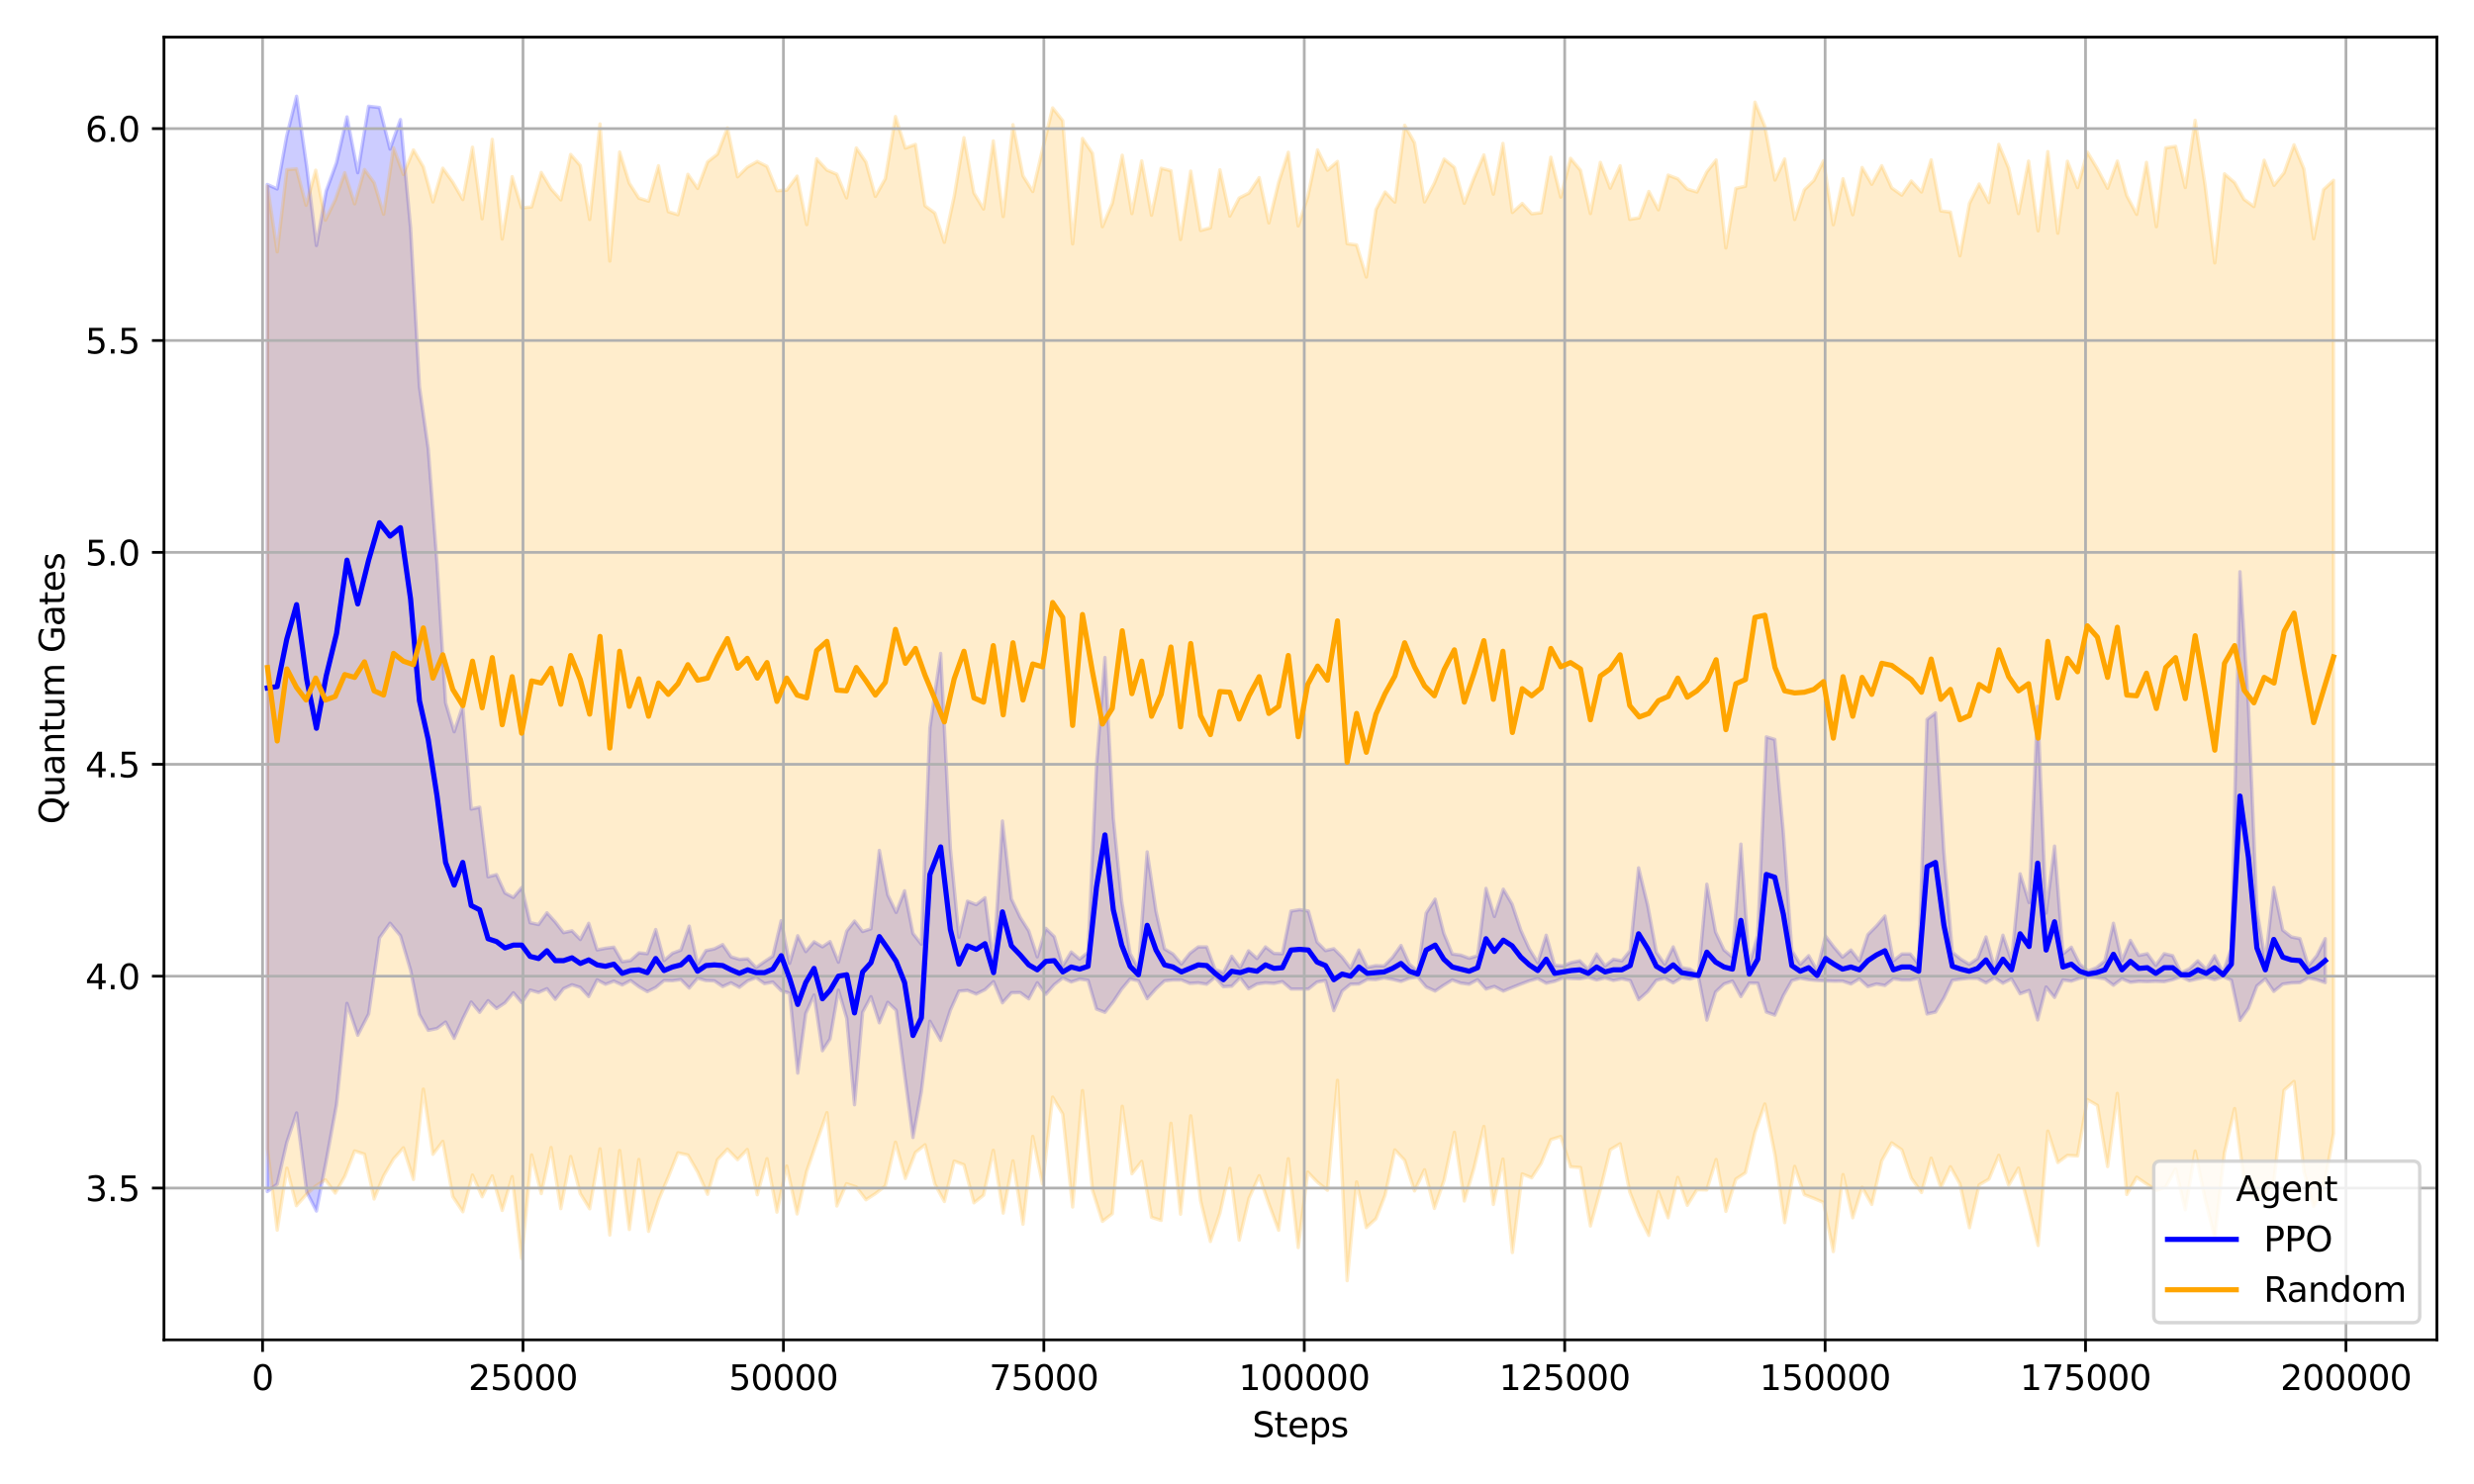 <?xml version="1.0" encoding="utf-8" standalone="no"?>
<!DOCTYPE svg PUBLIC "-//W3C//DTD SVG 1.1//EN"
  "http://www.w3.org/Graphics/SVG/1.1/DTD/svg11.dtd">
<svg xmlns:xlink="http://www.w3.org/1999/xlink" width="720pt" height="432pt" viewBox="0 0 720 432" xmlns="http://www.w3.org/2000/svg" version="1.1">
 <defs>
  <style type="text/css">*{stroke-linejoin: round; stroke-linecap: butt}</style>
 </defs>
 <g id="figure_1">
  <g id="patch_1">
   <path d="M 0 432 
L 720 432 
L 720 0 
L 0 0 
z
" style="fill: #ffffff"/>
  </g>
  <g id="axes_1">
   <g id="patch_2">
    <path d="M 47.72 390.04 
L 709.2 390.04 
L 709.2 10.8 
L 47.72 10.8 
z
" style="fill: #ffffff"/>
   </g>
   <g id="FillBetweenPolyCollection_1">
    <defs>
     <path id="m13f440c1f5" d="M 77.787 -378.302 
L 77.787 -85.14 
L 80.661 -87.265 
L 83.453 -99.403 
L 86.312 -108.004 
L 89.274 -84.986 
L 92.09 -79.466 
L 94.934 -94.056 
L 97.938 -110.461 
L 100.982 -139.912 
L 104.114 -130.644 
L 107.285 -136.811 
L 110.441 -158.975 
L 113.503 -163.247 
L 116.54 -159.609 
L 119.487 -149.596 
L 122.073 -136.659 
L 124.626 -132.069 
L 127.19 -132.605 
L 129.679 -134.47 
L 132.177 -129.724 
L 134.672 -135.381 
L 137.131 -140.311 
L 139.59 -137.307 
L 142.039 -140.701 
L 144.501 -138.424 
L 146.959 -140.063 
L 149.412 -142.999 
L 151.849 -140.116 
L 154.284 -143.78 
L 156.733 -143.085 
L 159.171 -144.184 
L 161.593 -141.092 
L 164.021 -144.213 
L 166.462 -145.326 
L 168.893 -144.554 
L 171.33 -141.905 
L 173.78 -146.76 
L 176.211 -145.476 
L 178.652 -146.384 
L 181.083 -145.268 
L 183.511 -146.569 
L 185.958 -144.739 
L 188.389 -143.335 
L 190.83 -144.539 
L 193.267 -146.569 
L 195.704 -146.511 
L 198.145 -146.837 
L 200.579 -144.369 
L 203.011 -147.235 
L 205.439 -146.554 
L 207.888 -146.469 
L 210.326 -144.809 
L 212.754 -145.902 
L 215.182 -144.583 
L 217.614 -146.483 
L 220.048 -147.406 
L 222.483 -145.661 
L 224.908 -146.107 
L 227.348 -143.617 
L 229.792 -142.853 
L 232.156 -119.621 
L 234.503 -136.967 
L 236.913 -142.345 
L 239.347 -126.131 
L 241.567 -129.549 
L 243.998 -143.76 
L 246.429 -135.526 
L 248.682 -110.409 
L 251.043 -137.299 
L 253.472 -141.852 
L 255.915 -134.254 
L 258.365 -140.226 
L 260.805 -137.901 
L 263.255 -119.275 
L 265.704 -100.869 
L 268.142 -114.261 
L 270.624 -134.716 
L 273.756 -129.146 
L 276.585 -137.927 
L 279.086 -143.476 
L 281.568 -143.691 
L 284.118 -142.638 
L 286.662 -143.914 
L 289.157 -146.242 
L 291.74 -140.081 
L 294.344 -143.006 
L 296.908 -143.053 
L 299.4 -141.235 
L 301.874 -145.902 
L 304.357 -142.554 
L 306.825 -145.376 
L 309.292 -147.32 
L 311.757 -146.143 
L 314.201 -146.98 
L 316.65 -146.639 
L 319.109 -138.263 
L 321.567 -137.315 
L 324.005 -140.407 
L 326.445 -144.084 
L 328.886 -147.008 
L 331.317 -146.498 
L 333.864 -141.274 
L 336.431 -144.177 
L 338.908 -146.469 
L 341.376 -146.724 
L 343.832 -146.739 
L 346.26 -145.731 
L 348.728 -145.887 
L 351.177 -145.494 
L 353.621 -147.491 
L 356.043 -144.768 
L 358.465 -144.909 
L 360.921 -147.406 
L 363.358 -144.157 
L 365.826 -145.568 
L 368.29 -145.887 
L 370.758 -145.731 
L 373.214 -146.228 
L 375.712 -144.099 
L 378.249 -144.091 
L 380.778 -144.099 
L 383.3 -146.128 
L 385.756 -146.554 
L 388.181 -137.789 
L 390.603 -143.505 
L 393.037 -145.505 
L 395.49 -145.561 
L 397.933 -146.909 
L 400.368 -146.824 
L 402.811 -147.32 
L 405.258 -146.895 
L 407.729 -146.298 
L 410.175 -147.235 
L 412.606 -147.576 
L 415.059 -144.68 
L 417.666 -143.502 
L 420.179 -145.206 
L 422.656 -146.724 
L 425.109 -145.817 
L 427.555 -145.491 
L 430.02 -146.809 
L 432.463 -144.08 
L 434.904 -144.851 
L 437.508 -143.488 
L 440.061 -144.538 
L 442.592 -145.532 
L 445.069 -146.469 
L 447.53 -147.15 
L 449.986 -145.787 
L 452.442 -146.328 
L 454.888 -147.32 
L 457.335 -147.15 
L 459.778 -147.065 
L 462.213 -147.491 
L 464.662 -146.724 
L 467.112 -147.32 
L 469.558 -146.586 
L 472.002 -147.065 
L 474.436 -146.554 
L 476.873 -140.977 
L 479.541 -143.347 
L 482.051 -146.639 
L 484.489 -147.235 
L 486.941 -145.887 
L 489.4 -147.406 
L 491.828 -146.994 
L 494.266 -147.746 
L 496.739 -135.049 
L 499.277 -143.22 
L 501.739 -145.561 
L 504.191 -146.398 
L 506.647 -141.891 
L 509.084 -145.831 
L 511.546 -145.787 
L 514.05 -137.39 
L 516.512 -136.49 
L 518.991 -142.159 
L 521.474 -146.554 
L 523.921 -147.235 
L 526.376 -146.809 
L 528.82 -146.583 
L 531.285 -146.465 
L 533.743 -146.384 
L 536.223 -146.398 
L 538.679 -145.561 
L 541.116 -147.065 
L 543.602 -144.795 
L 546.094 -145.567 
L 548.565 -145.134 
L 551.026 -147.065 
L 553.482 -146.724 
L 555.935 -146.724 
L 558.378 -147.235 
L 560.824 -136.822 
L 563.28 -137.396 
L 565.733 -141.487 
L 568.185 -146.639 
L 570.641 -146.98 
L 573.081 -147.235 
L 575.531 -147.185 
L 577.977 -145.873 
L 580.454 -147.406 
L 582.91 -145.787 
L 585.405 -147.065 
L 587.903 -142.721 
L 590.525 -143.673 
L 593.014 -135.098 
L 595.479 -144.68 
L 597.928 -141.642 
L 600.366 -146.724 
L 602.809 -146.384 
L 605.271 -147.235 
L 607.708 -147.576 
L 610.14 -147.406 
L 612.574 -147.065 
L 615.066 -145.191 
L 617.528 -147.065 
L 620.007 -146.043 
L 622.466 -146.313 
L 624.94 -146.228 
L 627.389 -146.328 
L 629.839 -146.228 
L 632.304 -146.809 
L 634.75 -147.661 
L 637.181 -146.498 
L 639.628 -147.065 
L 642.071 -147.491 
L 644.515 -146.809 
L 646.955 -147.661 
L 649.387 -146.674 
L 651.885 -134.972 
L 654.358 -138.481 
L 656.817 -145.006 
L 659.276 -147.065 
L 661.731 -143.403 
L 664.339 -145.532 
L 666.852 -145.873 
L 669.341 -145.958 
L 671.805 -147.32 
L 674.249 -146.809 
L 676.707 -145.958 
L 676.707 -158.752 
L 676.707 -158.752 
L 674.249 -153.788 
L 671.805 -150.81 
L 669.341 -158.752 
L 666.852 -159.248 
L 664.339 -161.234 
L 661.731 -173.644 
L 659.276 -152.299 
L 656.817 -167.105 
L 654.358 -226.268 
L 651.885 -265.552 
L 649.387 -155.979 
L 646.955 -148.824 
L 644.515 -153.788 
L 642.071 -149.817 
L 639.628 -152.299 
L 637.181 -149.987 
L 634.75 -148.824 
L 632.304 -153.788 
L 629.839 -154.37 
L 627.389 -150.98 
L 624.94 -154.37 
L 622.466 -153.873 
L 620.007 -158.256 
L 617.528 -152.299 
L 615.066 -163.22 
L 612.574 -152.299 
L 610.14 -150.313 
L 607.708 -149.321 
L 605.271 -151.306 
L 602.809 -156.27 
L 600.366 -154.284 
L 597.928 -185.685 
L 595.479 -166.198 
L 593.014 -226.361 
L 590.525 -169.261 
L 587.903 -177.615 
L 585.405 -152.299 
L 582.91 -159.745 
L 580.454 -150.313 
L 577.977 -159.248 
L 575.531 -153.001 
L 573.081 -151.306 
L 570.641 -152.795 
L 568.185 -154.781 
L 565.733 -183.784 
L 563.28 -224.474 
L 560.824 -222.581 
L 558.378 -151.306 
L 555.935 -154.284 
L 553.482 -154.284 
L 551.026 -152.299 
L 548.565 -165.333 
L 546.094 -162.432 
L 543.602 -159.915 
L 541.116 -152.299 
L 538.679 -155.448 
L 536.223 -153.377 
L 533.743 -156.27 
L 531.285 -159.479 
L 528.82 -149.491 
L 526.376 -153.788 
L 523.921 -151.306 
L 521.474 -155.277 
L 518.991 -189.691 
L 516.512 -216.745 
L 514.05 -217.489 
L 511.546 -159.745 
L 509.084 -151.065 
L 506.647 -186.259 
L 504.191 -153.377 
L 501.739 -155.448 
L 499.277 -160.667 
L 496.739 -174.595 
L 494.266 -148.328 
L 491.828 -149.902 
L 489.4 -150.313 
L 486.941 -156.355 
L 484.489 -151.306 
L 482.051 -154.781 
L 479.541 -168.354 
L 476.873 -179.36 
L 474.436 -155.277 
L 472.002 -152.299 
L 469.558 -152.777 
L 467.112 -150.81 
L 464.662 -154.284 
L 462.213 -149.817 
L 459.778 -152.299 
L 457.335 -151.803 
L 454.888 -150.81 
L 452.442 -150.98 
L 449.986 -159.745 
L 447.53 -151.803 
L 445.069 -155.774 
L 442.592 -161.234 
L 440.061 -168.808 
L 437.508 -173.147 
L 434.904 -165.205 
L 432.463 -173.378 
L 430.02 -153.788 
L 427.555 -153.051 
L 425.109 -153.958 
L 422.656 -154.284 
L 420.179 -160.326 
L 417.666 -170.254 
L 415.059 -166.198 
L 412.606 -149.321 
L 410.175 -151.306 
L 407.729 -156.766 
L 405.258 -153.292 
L 402.811 -150.81 
L 400.368 -150.895 
L 397.933 -150.399 
L 395.49 -155.448 
L 393.037 -150.158 
L 390.603 -153.391 
L 388.181 -155.817 
L 385.756 -155.277 
L 383.3 -157.759 
L 380.778 -166.779 
L 378.249 -167.198 
L 375.712 -166.779 
L 373.214 -154.37 
L 370.758 -154.455 
L 368.29 -156.355 
L 365.826 -152.973 
L 363.358 -155.207 
L 360.921 -150.313 
L 358.465 -153.632 
L 356.043 -148.839 
L 353.621 -149.817 
L 351.177 -156.337 
L 348.728 -156.355 
L 346.26 -154.455 
L 343.832 -151.391 
L 341.376 -154.284 
L 338.908 -155.774 
L 336.431 -166.701 
L 333.864 -183.997 
L 331.317 -149.987 
L 328.886 -154.412 
L 326.445 -169.673 
L 324.005 -193.911 
L 321.567 -240.593 
L 319.109 -209.213 
L 316.65 -154.781 
L 314.201 -152.795 
L 311.757 -154.866 
L 309.292 -150.81 
L 306.825 -159.334 
L 304.357 -161.745 
L 301.874 -153.462 
L 299.4 -161.008 
L 296.908 -164.946 
L 294.344 -170.339 
L 291.74 -193.003 
L 289.157 -151.476 
L 286.662 -170.665 
L 284.118 -168.652 
L 281.568 -169.655 
L 279.086 -159.178 
L 276.585 -184.877 
L 273.756 -241.771 
L 270.624 -220.163 
L 268.142 -157.14 
L 265.704 -160.251 
L 263.255 -172.687 
L 260.805 -166.397 
L 258.365 -171.474 
L 255.915 -184.437 
L 253.472 -161.625 
L 251.043 -160.831 
L 248.682 -163.87 
L 246.429 -160.959 
L 243.998 -151.902 
L 241.567 -157.889 
L 239.347 -156.372 
L 236.913 -157.841 
L 234.503 -154.995 
L 232.156 -159.593 
L 229.792 -151.576 
L 227.348 -163.971 
L 224.908 -153.668 
L 222.483 -152.058 
L 220.048 -150.313 
L 217.614 -152.88 
L 215.182 -152.725 
L 212.754 -153.462 
L 210.326 -157.022 
L 207.888 -155.774 
L 205.439 -155.277 
L 203.011 -151.306 
L 200.579 -162.397 
L 198.145 -155.405 
L 195.704 -154.497 
L 193.267 -152.384 
L 190.83 -161.404 
L 188.389 -154.384 
L 185.958 -154.625 
L 183.511 -152.384 
L 181.083 -152.04 
L 178.652 -156.27 
L 176.211 -155.944 
L 173.78 -155.483 
L 171.33 -163.216 
L 168.893 -158.511 
L 166.462 -161.028 
L 164.021 -160.497 
L 161.593 -163.617 
L 159.171 -166.283 
L 156.733 -162.858 
L 154.284 -163.397 
L 151.849 -173.64 
L 149.412 -170.758 
L 146.959 -172.049 
L 144.501 -177.389 
L 142.039 -176.757 
L 139.59 -197.01 
L 137.131 -196.474 
L 134.672 -226.488 
L 132.177 -218.986 
L 129.679 -227.399 
L 127.19 -267.92 
L 124.626 -301.354 
L 122.073 -319.381 
L 119.487 -365.66 
L 116.54 -397.18 
L 113.503 -388.608 
L 110.441 -400.693 
L 107.285 -401.063 
L 104.114 -381.734 
L 100.982 -397.961 
L 97.938 -384.646 
L 94.934 -376.377 
L 92.09 -360.536 
L 89.274 -383.39 
L 86.312 -403.962 
L 83.453 -392.414 
L 80.661 -376.999 
L 77.787 -378.302 
z
" style="stroke: #0000ff; stroke-opacity: 0.2"/>
    </defs>
    <g clip-path="url(#pac9061406e)">
     <use xlink:href="#m13f440c1f5" x="0" y="432" style="fill: #0000ff; fill-opacity: 0.2; stroke: #0000ff; stroke-opacity: 0.2"/>
    </g>
   </g>
   <g id="FillBetweenPolyCollection_2">
    <defs>
     <path id="mc83382050a" d="M 77.839 -377.789 
L 77.839 -97.578 
L 80.676 -73.904 
L 83.502 -91.931 
L 86.264 -81.013 
L 89.083 -84.19 
L 91.881 -86.751 
L 94.698 -88.547 
L 97.568 -84.684 
L 100.333 -89.534 
L 103.21 -96.948 
L 106.075 -96.007 
L 108.876 -82.971 
L 111.644 -89.686 
L 114.521 -94.618 
L 117.407 -97.864 
L 120.324 -88.652 
L 123.201 -114.939 
L 125.993 -95.97 
L 128.87 -99.732 
L 131.771 -83.657 
L 134.7 -79.247 
L 137.516 -89.923 
L 140.323 -83.617 
L 143.261 -89.69 
L 146.156 -79.633 
L 149.051 -89.466 
L 151.81 -65.631 
L 154.714 -95.79 
L 157.521 -84.527 
L 160.374 -97.941 
L 163.209 -80.166 
L 166.08 -95.323 
L 168.875 -84.549 
L 171.606 -80.118 
L 174.62 -97.56 
L 177.472 -72.479 
L 180.337 -97.073 
L 183.148 -74.095 
L 185.924 -94.463 
L 188.75 -73.549 
L 191.639 -82.584 
L 194.495 -89.364 
L 197.296 -96.399 
L 200.197 -95.761 
L 203.041 -90.819 
L 205.921 -84.333 
L 208.798 -94.409 
L 211.705 -97.473 
L 214.655 -94.418 
L 217.477 -97.37 
L 220.397 -84.2 
L 223.213 -94.693 
L 226.108 -79.136 
L 228.955 -92.551 
L 231.981 -78.609 
L 234.776 -91.057 
L 237.668 -99.465 
L 240.654 -108.087 
L 243.54 -80.931 
L 246.363 -87.405 
L 249.209 -86.45 
L 252.019 -82.743 
L 254.754 -84.508 
L 257.649 -86.756 
L 260.605 -99.503 
L 263.485 -88.95 
L 266.42 -96.505 
L 269.209 -98.742 
L 272.064 -87.295 
L 274.838 -82.235 
L 277.697 -93.987 
L 280.544 -92.917 
L 283.442 -81.848 
L 286.237 -84.07 
L 289.075 -97.143 
L 291.958 -78.854 
L 294.801 -94.054 
L 297.718 -75.624 
L 300.558 -101.169 
L 303.396 -87.328 
L 306.346 -112.62 
L 309.28 -107.69 
L 312.163 -80.637 
L 315.031 -114.52 
L 317.936 -85.526 
L 320.831 -76.453 
L 323.696 -78.674 
L 326.606 -109.949 
L 329.413 -90.317 
L 332.266 -93.909 
L 335.125 -77.643 
L 337.929 -76.727 
L 340.77 -104.994 
L 343.574 -78.542 
L 346.533 -107.164 
L 349.401 -82.496 
L 352.262 -70.608 
L 355.018 -78.818 
L 357.913 -91.87 
L 360.642 -70.98 
L 363.479 -83.114 
L 366.453 -89.736 
L 369.279 -81.52 
L 372.119 -73.86 
L 374.93 -94.692 
L 377.816 -68.826 
L 380.59 -90.8 
L 383.449 -87.83 
L 386.329 -85.511 
L 389.248 -117.508 
L 392.061 -59.198 
L 394.811 -87.938 
L 397.633 -74.654 
L 400.438 -77.222 
L 403.087 -84.042 
L 405.94 -97.255 
L 408.793 -94.225 
L 411.658 -85.331 
L 414.583 -91.469 
L 417.445 -80.233 
L 420.282 -88.447 
L 423.256 -102.369 
L 426.149 -82.391 
L 428.968 -91.94 
L 431.851 -104.082 
L 434.613 -81.375 
L 437.393 -94.581 
L 440.149 -67.382 
L 443.01 -90.26 
L 445.763 -89.143 
L 448.525 -93.364 
L 451.338 -100.245 
L 454.227 -101.158 
L 457.065 -92.34 
L 459.963 -92.115 
L 462.855 -75.1 
L 465.75 -85.71 
L 468.612 -97.313 
L 471.501 -99.03 
L 474.303 -85.01 
L 477.073 -77.976 
L 479.859 -72.365 
L 482.643 -85.123 
L 485.468 -77.481 
L 488.278 -89.247 
L 491.046 -81.131 
L 493.856 -85.684 
L 496.715 -85.61 
L 499.438 -94.46 
L 502.281 -79.359 
L 505.173 -88.746 
L 507.962 -90.592 
L 510.739 -102.311 
L 513.622 -110.618 
L 516.572 -95.778 
L 519.379 -76.085 
L 522.296 -92.46 
L 525.115 -84.222 
L 527.898 -83.137 
L 530.702 -81.947 
L 533.543 -67.658 
L 536.372 -90.066 
L 539.2 -77.499 
L 541.922 -86.369 
L 544.736 -81.383 
L 547.64 -94.081 
L 550.544 -99.3 
L 553.467 -97.286 
L 556.241 -89.057 
L 559.2 -84.86 
L 562.016 -94.844 
L 564.835 -86.253 
L 567.627 -92.354 
L 570.38 -87.394 
L 573.172 -74.612 
L 575.982 -87.071 
L 578.829 -88.755 
L 581.706 -95.677 
L 584.577 -86.979 
L 587.436 -91.973 
L 590.37 -80.803 
L 593.15 -69.44 
L 595.973 -102.722 
L 598.883 -93.575 
L 601.684 -95.667 
L 604.625 -95.501 
L 607.478 -111.894 
L 610.397 -110.202 
L 613.368 -92.41 
L 616.206 -113.706 
L 618.952 -84.277 
L 621.826 -89.314 
L 624.688 -87.348 
L 627.562 -85.497 
L 630.278 -86.416 
L 633.149 -91.717 
L 635.975 -79.848 
L 638.849 -96.898 
L 641.744 -82.926 
L 644.557 -71.79 
L 647.389 -96.443 
L 650.333 -109.278 
L 653.097 -88.244 
L 655.947 -82.926 
L 658.939 -84.258 
L 661.813 -88.273 
L 664.727 -114.637 
L 667.634 -117.179 
L 670.508 -90.908 
L 673.339 -80.789 
L 676.21 -85.804 
L 679.133 -102.025 
L 679.133 -379.511 
L 679.133 -379.511 
L 676.21 -376.816 
L 673.339 -362.503 
L 670.508 -382.815 
L 667.634 -389.852 
L 664.727 -381.703 
L 661.813 -378.048 
L 658.939 -385.352 
L 655.947 -371.88 
L 653.097 -373.964 
L 650.333 -378.838 
L 647.389 -381.392 
L 644.557 -355.464 
L 641.744 -378.048 
L 638.849 -396.975 
L 635.975 -377.425 
L 633.149 -389.408 
L 630.278 -388.952 
L 627.562 -366.019 
L 624.688 -384.73 
L 621.826 -369.605 
L 618.952 -375.053 
L 616.206 -385.101 
L 613.368 -377.2 
L 610.397 -382.848 
L 607.478 -387.736 
L 604.625 -377.399 
L 601.684 -385.047 
L 598.883 -364.11 
L 595.973 -387.86 
L 593.15 -364.805 
L 590.37 -385.106 
L 587.436 -369.824 
L 584.577 -383.042 
L 581.706 -389.971 
L 578.829 -373.042 
L 575.982 -378.427 
L 573.172 -372.792 
L 570.38 -357.542 
L 567.627 -370.266 
L 564.835 -370.609 
L 562.016 -385.459 
L 559.2 -376.115 
L 556.241 -379.32 
L 553.467 -375.203 
L 550.544 -377.302 
L 547.64 -383.753 
L 544.736 -378.358 
L 541.922 -383.241 
L 539.2 -369.494 
L 536.372 -379.956 
L 533.543 -366.587 
L 530.702 -385.196 
L 527.898 -379.483 
L 525.115 -376.752 
L 522.296 -368.103 
L 519.379 -385.712 
L 516.572 -379.59 
L 513.622 -395.18 
L 510.739 -402.254 
L 507.962 -377.784 
L 505.173 -377.163 
L 502.281 -359.821 
L 499.438 -385.431 
L 496.715 -381.944 
L 493.856 -376.113 
L 491.046 -376.965 
L 488.278 -379.952 
L 485.468 -381.026 
L 482.643 -370.917 
L 479.859 -376.272 
L 477.073 -368.606 
L 474.303 -368.151 
L 471.501 -383.739 
L 468.612 -377.232 
L 465.75 -384.722 
L 462.855 -369.837 
L 459.963 -382.43 
L 457.065 -385.906 
L 454.227 -374.62 
L 451.338 -386.225 
L 448.525 -370.078 
L 445.763 -369.775 
L 443.01 -372.771 
L 440.149 -370.153 
L 437.393 -390.244 
L 434.613 -375.488 
L 431.851 -386.911 
L 428.968 -380.138 
L 426.149 -372.826 
L 423.256 -383.279 
L 420.282 -385.687 
L 417.445 -378.685 
L 414.583 -373.207 
L 411.658 -390.447 
L 408.793 -395.535 
L 405.94 -373.177 
L 403.087 -376.11 
L 400.438 -371.005 
L 397.633 -351.367 
L 394.811 -360.7 
L 392.061 -361.065 
L 389.248 -385 
L 386.329 -382.454 
L 383.449 -388.36 
L 380.59 -374.698 
L 377.816 -366.242 
L 374.93 -387.666 
L 372.119 -378.89 
L 369.279 -367.118 
L 366.453 -380.286 
L 363.479 -375.804 
L 360.642 -374.368 
L 357.913 -369.104 
L 355.018 -382.568 
L 352.262 -365.693 
L 349.401 -364.908 
L 346.533 -382.185 
L 343.574 -362.283 
L 340.77 -382.299 
L 337.929 -383.014 
L 335.125 -369.35 
L 332.266 -385.159 
L 329.413 -369.835 
L 326.606 -386.802 
L 323.696 -372.842 
L 320.831 -366.016 
L 317.936 -387.374 
L 315.031 -391.689 
L 312.163 -361.01 
L 309.28 -396.874 
L 306.346 -400.58 
L 303.396 -388.45 
L 300.558 -376.255 
L 297.718 -380.827 
L 294.801 -395.706 
L 291.958 -368.961 
L 289.075 -390.972 
L 286.237 -371.148 
L 283.442 -375.837 
L 280.544 -391.909 
L 277.697 -374.8 
L 274.838 -361.469 
L 272.064 -369.979 
L 269.209 -372.102 
L 266.42 -389.966 
L 263.485 -388.885 
L 260.605 -398.07 
L 257.649 -379.976 
L 254.754 -374.822 
L 252.019 -384.811 
L 249.209 -388.918 
L 246.363 -374.392 
L 243.54 -381.277 
L 240.654 -382.496 
L 237.668 -385.772 
L 234.776 -366.628 
L 231.981 -380.721 
L 228.955 -376.648 
L 226.108 -376.493 
L 223.213 -383.553 
L 220.397 -384.999 
L 217.477 -383.343 
L 214.655 -380.538 
L 211.705 -394.755 
L 208.798 -387.127 
L 205.921 -384.866 
L 203.041 -377.147 
L 200.197 -381.251 
L 197.296 -369.51 
L 194.495 -370.377 
L 191.639 -383.736 
L 188.75 -373.444 
L 185.924 -374.325 
L 183.148 -378.655 
L 180.337 -387.752 
L 177.472 -356.009 
L 174.62 -395.901 
L 171.606 -368.109 
L 168.875 -383.828 
L 166.08 -387.035 
L 163.209 -373.818 
L 160.374 -377.015 
L 157.521 -381.794 
L 154.714 -371.764 
L 151.81 -371.492 
L 149.051 -380.556 
L 146.156 -362.425 
L 143.261 -391.435 
L 140.323 -368.311 
L 137.516 -389.145 
L 134.7 -373.914 
L 131.771 -378.963 
L 128.87 -383.038 
L 125.993 -373.229 
L 123.201 -383.457 
L 120.324 -388.36 
L 117.407 -381.204 
L 114.521 -388.974 
L 111.644 -369.644 
L 108.876 -378.826 
L 106.075 -382.65 
L 103.21 -372.662 
L 100.333 -381.721 
L 97.568 -373.823 
L 94.698 -367.905 
L 91.881 -382.448 
L 89.083 -372.261 
L 86.264 -382.841 
L 83.502 -382.614 
L 80.676 -358.696 
L 77.839 -377.789 
z
" style="stroke: #ffa500; stroke-opacity: 0.2"/>
    </defs>
    <g clip-path="url(#pac9061406e)">
     <use xlink:href="#mc83382050a" x="0" y="432" style="fill: #ffa500; fill-opacity: 0.2; stroke: #ffa500; stroke-opacity: 0.2"/>
    </g>
   </g>
   <g id="matplotlib.axis_1">
    <g id="xtick_1">
     <g id="line2d_1">
      <path d="M 76.417 390.04 
L 76.417 10.8 
" clip-path="url(#pac9061406e)" style="fill: none; stroke: #b0b0b0; stroke-width: 0.8; stroke-linecap: square"/>
     </g>
     <g id="line2d_2">
      <defs>
       <path id="m6d35842ca4" d="M 0 0 
L 0 3.5 
" style="stroke: #000000; stroke-width: 0.8"/>
      </defs>
      <g>
       <use xlink:href="#m6d35842ca4" x="76.417" y="390.04" style="stroke: #000000; stroke-width: 0.8"/>
      </g>
     </g>
     <g id="text_1">
      <!-- 0 -->
      <g transform="translate(73.236 404.638) scale(0.1 -0.1)">
       <defs>
        <path id="DejaVuSans-30" d="M 2034 4250 
Q 1547 4250 1301 3770 
Q 1056 3291 1056 2328 
Q 1056 1369 1301 889 
Q 1547 409 2034 409 
Q 2525 409 2770 889 
Q 3016 1369 3016 2328 
Q 3016 3291 2770 3770 
Q 2525 4250 2034 4250 
z
M 2034 4750 
Q 2819 4750 3233 4129 
Q 3647 3509 3647 2328 
Q 3647 1150 3233 529 
Q 2819 -91 2034 -91 
Q 1250 -91 836 529 
Q 422 1150 422 2328 
Q 422 3509 836 4129 
Q 1250 4750 2034 4750 
z
" transform="scale(0.016)"/>
       </defs>
       <use xlink:href="#DejaVuSans-30"/>
      </g>
     </g>
    </g>
    <g id="xtick_2">
     <g id="line2d_3">
      <path d="M 152.207 390.04 
L 152.207 10.8 
" clip-path="url(#pac9061406e)" style="fill: none; stroke: #b0b0b0; stroke-width: 0.8; stroke-linecap: square"/>
     </g>
     <g id="line2d_4">
      <g>
       <use xlink:href="#m6d35842ca4" x="152.207" y="390.04" style="stroke: #000000; stroke-width: 0.8"/>
      </g>
     </g>
     <g id="text_2">
      <!-- 25000 -->
      <g transform="translate(136.301 404.638) scale(0.1 -0.1)">
       <defs>
        <path id="DejaVuSans-32" d="M 1228 531 
L 3431 531 
L 3431 0 
L 469 0 
L 469 531 
Q 828 903 1448 1529 
Q 2069 2156 2228 2338 
Q 2531 2678 2651 2914 
Q 2772 3150 2772 3378 
Q 2772 3750 2511 3984 
Q 2250 4219 1831 4219 
Q 1534 4219 1204 4116 
Q 875 4013 500 3803 
L 500 4441 
Q 881 4594 1212 4672 
Q 1544 4750 1819 4750 
Q 2544 4750 2975 4387 
Q 3406 4025 3406 3419 
Q 3406 3131 3298 2873 
Q 3191 2616 2906 2266 
Q 2828 2175 2409 1742 
Q 1991 1309 1228 531 
z
" transform="scale(0.016)"/>
        <path id="DejaVuSans-35" d="M 691 4666 
L 3169 4666 
L 3169 4134 
L 1269 4134 
L 1269 2991 
Q 1406 3038 1543 3061 
Q 1681 3084 1819 3084 
Q 2600 3084 3056 2656 
Q 3513 2228 3513 1497 
Q 3513 744 3044 326 
Q 2575 -91 1722 -91 
Q 1428 -91 1123 -41 
Q 819 9 494 109 
L 494 744 
Q 775 591 1075 516 
Q 1375 441 1709 441 
Q 2250 441 2565 725 
Q 2881 1009 2881 1497 
Q 2881 1984 2565 2268 
Q 2250 2553 1709 2553 
Q 1456 2553 1204 2497 
Q 953 2441 691 2322 
L 691 4666 
z
" transform="scale(0.016)"/>
       </defs>
       <use xlink:href="#DejaVuSans-32"/>
       <use xlink:href="#DejaVuSans-35" transform="translate(63.623 0)"/>
       <use xlink:href="#DejaVuSans-30" transform="translate(127.246 0)"/>
       <use xlink:href="#DejaVuSans-30" transform="translate(190.869 0)"/>
       <use xlink:href="#DejaVuSans-30" transform="translate(254.492 0)"/>
      </g>
     </g>
    </g>
    <g id="xtick_3">
     <g id="line2d_5">
      <path d="M 227.997 390.04 
L 227.997 10.8 
" clip-path="url(#pac9061406e)" style="fill: none; stroke: #b0b0b0; stroke-width: 0.8; stroke-linecap: square"/>
     </g>
     <g id="line2d_6">
      <g>
       <use xlink:href="#m6d35842ca4" x="227.997" y="390.04" style="stroke: #000000; stroke-width: 0.8"/>
      </g>
     </g>
     <g id="text_3">
      <!-- 50000 -->
      <g transform="translate(212.091 404.638) scale(0.1 -0.1)">
       <use xlink:href="#DejaVuSans-35"/>
       <use xlink:href="#DejaVuSans-30" transform="translate(63.623 0)"/>
       <use xlink:href="#DejaVuSans-30" transform="translate(127.246 0)"/>
       <use xlink:href="#DejaVuSans-30" transform="translate(190.869 0)"/>
       <use xlink:href="#DejaVuSans-30" transform="translate(254.492 0)"/>
      </g>
     </g>
    </g>
    <g id="xtick_4">
     <g id="line2d_7">
      <path d="M 303.787 390.04 
L 303.787 10.8 
" clip-path="url(#pac9061406e)" style="fill: none; stroke: #b0b0b0; stroke-width: 0.8; stroke-linecap: square"/>
     </g>
     <g id="line2d_8">
      <g>
       <use xlink:href="#m6d35842ca4" x="303.787" y="390.04" style="stroke: #000000; stroke-width: 0.8"/>
      </g>
     </g>
     <g id="text_4">
      <!-- 75000 -->
      <g transform="translate(287.881 404.638) scale(0.1 -0.1)">
       <defs>
        <path id="DejaVuSans-37" d="M 525 4666 
L 3525 4666 
L 3525 4397 
L 1831 0 
L 1172 0 
L 2766 4134 
L 525 4134 
L 525 4666 
z
" transform="scale(0.016)"/>
       </defs>
       <use xlink:href="#DejaVuSans-37"/>
       <use xlink:href="#DejaVuSans-35" transform="translate(63.623 0)"/>
       <use xlink:href="#DejaVuSans-30" transform="translate(127.246 0)"/>
       <use xlink:href="#DejaVuSans-30" transform="translate(190.869 0)"/>
       <use xlink:href="#DejaVuSans-30" transform="translate(254.492 0)"/>
      </g>
     </g>
    </g>
    <g id="xtick_5">
     <g id="line2d_9">
      <path d="M 379.577 390.04 
L 379.577 10.8 
" clip-path="url(#pac9061406e)" style="fill: none; stroke: #b0b0b0; stroke-width: 0.8; stroke-linecap: square"/>
     </g>
     <g id="line2d_10">
      <g>
       <use xlink:href="#m6d35842ca4" x="379.577" y="390.04" style="stroke: #000000; stroke-width: 0.8"/>
      </g>
     </g>
     <g id="text_5">
      <!-- 100000 -->
      <g transform="translate(360.49 404.638) scale(0.1 -0.1)">
       <defs>
        <path id="DejaVuSans-31" d="M 794 531 
L 1825 531 
L 1825 4091 
L 703 3866 
L 703 4441 
L 1819 4666 
L 2450 4666 
L 2450 531 
L 3481 531 
L 3481 0 
L 794 0 
L 794 531 
z
" transform="scale(0.016)"/>
       </defs>
       <use xlink:href="#DejaVuSans-31"/>
       <use xlink:href="#DejaVuSans-30" transform="translate(63.623 0)"/>
       <use xlink:href="#DejaVuSans-30" transform="translate(127.246 0)"/>
       <use xlink:href="#DejaVuSans-30" transform="translate(190.869 0)"/>
       <use xlink:href="#DejaVuSans-30" transform="translate(254.492 0)"/>
       <use xlink:href="#DejaVuSans-30" transform="translate(318.115 0)"/>
      </g>
     </g>
    </g>
    <g id="xtick_6">
     <g id="line2d_11">
      <path d="M 455.367 390.04 
L 455.367 10.8 
" clip-path="url(#pac9061406e)" style="fill: none; stroke: #b0b0b0; stroke-width: 0.8; stroke-linecap: square"/>
     </g>
     <g id="line2d_12">
      <g>
       <use xlink:href="#m6d35842ca4" x="455.367" y="390.04" style="stroke: #000000; stroke-width: 0.8"/>
      </g>
     </g>
     <g id="text_6">
      <!-- 125000 -->
      <g transform="translate(436.28 404.638) scale(0.1 -0.1)">
       <use xlink:href="#DejaVuSans-31"/>
       <use xlink:href="#DejaVuSans-32" transform="translate(63.623 0)"/>
       <use xlink:href="#DejaVuSans-35" transform="translate(127.246 0)"/>
       <use xlink:href="#DejaVuSans-30" transform="translate(190.869 0)"/>
       <use xlink:href="#DejaVuSans-30" transform="translate(254.492 0)"/>
       <use xlink:href="#DejaVuSans-30" transform="translate(318.115 0)"/>
      </g>
     </g>
    </g>
    <g id="xtick_7">
     <g id="line2d_13">
      <path d="M 531.157 390.04 
L 531.157 10.8 
" clip-path="url(#pac9061406e)" style="fill: none; stroke: #b0b0b0; stroke-width: 0.8; stroke-linecap: square"/>
     </g>
     <g id="line2d_14">
      <g>
       <use xlink:href="#m6d35842ca4" x="531.157" y="390.04" style="stroke: #000000; stroke-width: 0.8"/>
      </g>
     </g>
     <g id="text_7">
      <!-- 150000 -->
      <g transform="translate(512.07 404.638) scale(0.1 -0.1)">
       <use xlink:href="#DejaVuSans-31"/>
       <use xlink:href="#DejaVuSans-35" transform="translate(63.623 0)"/>
       <use xlink:href="#DejaVuSans-30" transform="translate(127.246 0)"/>
       <use xlink:href="#DejaVuSans-30" transform="translate(190.869 0)"/>
       <use xlink:href="#DejaVuSans-30" transform="translate(254.492 0)"/>
       <use xlink:href="#DejaVuSans-30" transform="translate(318.115 0)"/>
      </g>
     </g>
    </g>
    <g id="xtick_8">
     <g id="line2d_15">
      <path d="M 606.947 390.04 
L 606.947 10.8 
" clip-path="url(#pac9061406e)" style="fill: none; stroke: #b0b0b0; stroke-width: 0.8; stroke-linecap: square"/>
     </g>
     <g id="line2d_16">
      <g>
       <use xlink:href="#m6d35842ca4" x="606.947" y="390.04" style="stroke: #000000; stroke-width: 0.8"/>
      </g>
     </g>
     <g id="text_8">
      <!-- 175000 -->
      <g transform="translate(587.86 404.638) scale(0.1 -0.1)">
       <use xlink:href="#DejaVuSans-31"/>
       <use xlink:href="#DejaVuSans-37" transform="translate(63.623 0)"/>
       <use xlink:href="#DejaVuSans-35" transform="translate(127.246 0)"/>
       <use xlink:href="#DejaVuSans-30" transform="translate(190.869 0)"/>
       <use xlink:href="#DejaVuSans-30" transform="translate(254.492 0)"/>
       <use xlink:href="#DejaVuSans-30" transform="translate(318.115 0)"/>
      </g>
     </g>
    </g>
    <g id="xtick_9">
     <g id="line2d_17">
      <path d="M 682.737 390.04 
L 682.737 10.8 
" clip-path="url(#pac9061406e)" style="fill: none; stroke: #b0b0b0; stroke-width: 0.8; stroke-linecap: square"/>
     </g>
     <g id="line2d_18">
      <g>
       <use xlink:href="#m6d35842ca4" x="682.737" y="390.04" style="stroke: #000000; stroke-width: 0.8"/>
      </g>
     </g>
     <g id="text_9">
      <!-- 200000 -->
      <g transform="translate(663.65 404.638) scale(0.1 -0.1)">
       <use xlink:href="#DejaVuSans-32"/>
       <use xlink:href="#DejaVuSans-30" transform="translate(63.623 0)"/>
       <use xlink:href="#DejaVuSans-30" transform="translate(127.246 0)"/>
       <use xlink:href="#DejaVuSans-30" transform="translate(190.869 0)"/>
       <use xlink:href="#DejaVuSans-30" transform="translate(254.492 0)"/>
       <use xlink:href="#DejaVuSans-30" transform="translate(318.115 0)"/>
      </g>
     </g>
    </g>
    <g id="text_10">
     <!-- Steps -->
     <g transform="translate(364.47 418.317) scale(0.1 -0.1)">
      <defs>
       <path id="DejaVuSans-53" d="M 3425 4513 
L 3425 3897 
Q 3066 4069 2747 4153 
Q 2428 4238 2131 4238 
Q 1616 4238 1336 4038 
Q 1056 3838 1056 3469 
Q 1056 3159 1242 3001 
Q 1428 2844 1947 2747 
L 2328 2669 
Q 3034 2534 3370 2195 
Q 3706 1856 3706 1288 
Q 3706 609 3251 259 
Q 2797 -91 1919 -91 
Q 1588 -91 1214 -16 
Q 841 59 441 206 
L 441 856 
Q 825 641 1194 531 
Q 1563 422 1919 422 
Q 2459 422 2753 634 
Q 3047 847 3047 1241 
Q 3047 1584 2836 1778 
Q 2625 1972 2144 2069 
L 1759 2144 
Q 1053 2284 737 2584 
Q 422 2884 422 3419 
Q 422 4038 858 4394 
Q 1294 4750 2059 4750 
Q 2388 4750 2728 4690 
Q 3069 4631 3425 4513 
z
" transform="scale(0.016)"/>
       <path id="DejaVuSans-74" d="M 1172 4494 
L 1172 3500 
L 2356 3500 
L 2356 3053 
L 1172 3053 
L 1172 1153 
Q 1172 725 1289 603 
Q 1406 481 1766 481 
L 2356 481 
L 2356 0 
L 1766 0 
Q 1100 0 847 248 
Q 594 497 594 1153 
L 594 3053 
L 172 3053 
L 172 3500 
L 594 3500 
L 594 4494 
L 1172 4494 
z
" transform="scale(0.016)"/>
       <path id="DejaVuSans-65" d="M 3597 1894 
L 3597 1613 
L 953 1613 
Q 991 1019 1311 708 
Q 1631 397 2203 397 
Q 2534 397 2845 478 
Q 3156 559 3463 722 
L 3463 178 
Q 3153 47 2828 -22 
Q 2503 -91 2169 -91 
Q 1331 -91 842 396 
Q 353 884 353 1716 
Q 353 2575 817 3079 
Q 1281 3584 2069 3584 
Q 2775 3584 3186 3129 
Q 3597 2675 3597 1894 
z
M 3022 2063 
Q 3016 2534 2758 2815 
Q 2500 3097 2075 3097 
Q 1594 3097 1305 2825 
Q 1016 2553 972 2059 
L 3022 2063 
z
" transform="scale(0.016)"/>
       <path id="DejaVuSans-70" d="M 1159 525 
L 1159 -1331 
L 581 -1331 
L 581 3500 
L 1159 3500 
L 1159 2969 
Q 1341 3281 1617 3432 
Q 1894 3584 2278 3584 
Q 2916 3584 3314 3078 
Q 3713 2572 3713 1747 
Q 3713 922 3314 415 
Q 2916 -91 2278 -91 
Q 1894 -91 1617 61 
Q 1341 213 1159 525 
z
M 3116 1747 
Q 3116 2381 2855 2742 
Q 2594 3103 2138 3103 
Q 1681 3103 1420 2742 
Q 1159 2381 1159 1747 
Q 1159 1113 1420 752 
Q 1681 391 2138 391 
Q 2594 391 2855 752 
Q 3116 1113 3116 1747 
z
" transform="scale(0.016)"/>
       <path id="DejaVuSans-73" d="M 2834 3397 
L 2834 2853 
Q 2591 2978 2328 3040 
Q 2066 3103 1784 3103 
Q 1356 3103 1142 2972 
Q 928 2841 928 2578 
Q 928 2378 1081 2264 
Q 1234 2150 1697 2047 
L 1894 2003 
Q 2506 1872 2764 1633 
Q 3022 1394 3022 966 
Q 3022 478 2636 193 
Q 2250 -91 1575 -91 
Q 1294 -91 989 -36 
Q 684 19 347 128 
L 347 722 
Q 666 556 975 473 
Q 1284 391 1588 391 
Q 1994 391 2212 530 
Q 2431 669 2431 922 
Q 2431 1156 2273 1281 
Q 2116 1406 1581 1522 
L 1381 1569 
Q 847 1681 609 1914 
Q 372 2147 372 2553 
Q 372 3047 722 3315 
Q 1072 3584 1716 3584 
Q 2034 3584 2315 3537 
Q 2597 3491 2834 3397 
z
" transform="scale(0.016)"/>
      </defs>
      <use xlink:href="#DejaVuSans-53"/>
      <use xlink:href="#DejaVuSans-74" transform="translate(63.477 0)"/>
      <use xlink:href="#DejaVuSans-65" transform="translate(102.686 0)"/>
      <use xlink:href="#DejaVuSans-70" transform="translate(164.209 0)"/>
      <use xlink:href="#DejaVuSans-73" transform="translate(227.686 0)"/>
     </g>
    </g>
   </g>
   <g id="matplotlib.axis_2">
    <g id="ytick_1">
     <g id="line2d_19">
      <path d="M 47.72 345.852 
L 709.2 345.852 
" clip-path="url(#pac9061406e)" style="fill: none; stroke: #b0b0b0; stroke-width: 0.8; stroke-linecap: square"/>
     </g>
     <g id="line2d_20">
      <defs>
       <path id="md71226c467" d="M 0 0 
L -3.5 0 
" style="stroke: #000000; stroke-width: 0.8"/>
      </defs>
      <g>
       <use xlink:href="#md71226c467" x="47.72" y="345.852" style="stroke: #000000; stroke-width: 0.8"/>
      </g>
     </g>
     <g id="text_11">
      <!-- 3.5 -->
      <g transform="translate(24.817 349.651) scale(0.1 -0.1)">
       <defs>
        <path id="DejaVuSans-33" d="M 2597 2516 
Q 3050 2419 3304 2112 
Q 3559 1806 3559 1356 
Q 3559 666 3084 287 
Q 2609 -91 1734 -91 
Q 1441 -91 1130 -33 
Q 819 25 488 141 
L 488 750 
Q 750 597 1062 519 
Q 1375 441 1716 441 
Q 2309 441 2620 675 
Q 2931 909 2931 1356 
Q 2931 1769 2642 2001 
Q 2353 2234 1838 2234 
L 1294 2234 
L 1294 2753 
L 1863 2753 
Q 2328 2753 2575 2939 
Q 2822 3125 2822 3475 
Q 2822 3834 2567 4026 
Q 2313 4219 1838 4219 
Q 1578 4219 1281 4162 
Q 984 4106 628 3988 
L 628 4550 
Q 988 4650 1302 4700 
Q 1616 4750 1894 4750 
Q 2613 4750 3031 4423 
Q 3450 4097 3450 3541 
Q 3450 3153 3228 2886 
Q 3006 2619 2597 2516 
z
" transform="scale(0.016)"/>
        <path id="DejaVuSans-2e" d="M 684 794 
L 1344 794 
L 1344 0 
L 684 0 
L 684 794 
z
" transform="scale(0.016)"/>
       </defs>
       <use xlink:href="#DejaVuSans-33"/>
       <use xlink:href="#DejaVuSans-2e" transform="translate(63.623 0)"/>
       <use xlink:href="#DejaVuSans-35" transform="translate(95.41 0)"/>
      </g>
     </g>
    </g>
    <g id="ytick_2">
     <g id="line2d_21">
      <path d="M 47.72 284.169 
L 709.2 284.169 
" clip-path="url(#pac9061406e)" style="fill: none; stroke: #b0b0b0; stroke-width: 0.8; stroke-linecap: square"/>
     </g>
     <g id="line2d_22">
      <g>
       <use xlink:href="#md71226c467" x="47.72" y="284.169" style="stroke: #000000; stroke-width: 0.8"/>
      </g>
     </g>
     <g id="text_12">
      <!-- 4.0 -->
      <g transform="translate(24.817 287.968) scale(0.1 -0.1)">
       <defs>
        <path id="DejaVuSans-34" d="M 2419 4116 
L 825 1625 
L 2419 1625 
L 2419 4116 
z
M 2253 4666 
L 3047 4666 
L 3047 1625 
L 3713 1625 
L 3713 1100 
L 3047 1100 
L 3047 0 
L 2419 0 
L 2419 1100 
L 313 1100 
L 313 1709 
L 2253 4666 
z
" transform="scale(0.016)"/>
       </defs>
       <use xlink:href="#DejaVuSans-34"/>
       <use xlink:href="#DejaVuSans-2e" transform="translate(63.623 0)"/>
       <use xlink:href="#DejaVuSans-30" transform="translate(95.41 0)"/>
      </g>
     </g>
    </g>
    <g id="ytick_3">
     <g id="line2d_23">
      <path d="M 47.72 222.485 
L 709.2 222.485 
" clip-path="url(#pac9061406e)" style="fill: none; stroke: #b0b0b0; stroke-width: 0.8; stroke-linecap: square"/>
     </g>
     <g id="line2d_24">
      <g>
       <use xlink:href="#md71226c467" x="47.72" y="222.485" style="stroke: #000000; stroke-width: 0.8"/>
      </g>
     </g>
     <g id="text_13">
      <!-- 4.5 -->
      <g transform="translate(24.817 226.284) scale(0.1 -0.1)">
       <use xlink:href="#DejaVuSans-34"/>
       <use xlink:href="#DejaVuSans-2e" transform="translate(63.623 0)"/>
       <use xlink:href="#DejaVuSans-35" transform="translate(95.41 0)"/>
      </g>
     </g>
    </g>
    <g id="ytick_4">
     <g id="line2d_25">
      <path d="M 47.72 160.802 
L 709.2 160.802 
" clip-path="url(#pac9061406e)" style="fill: none; stroke: #b0b0b0; stroke-width: 0.8; stroke-linecap: square"/>
     </g>
     <g id="line2d_26">
      <g>
       <use xlink:href="#md71226c467" x="47.72" y="160.802" style="stroke: #000000; stroke-width: 0.8"/>
      </g>
     </g>
     <g id="text_14">
      <!-- 5.0 -->
      <g transform="translate(24.817 164.601) scale(0.1 -0.1)">
       <use xlink:href="#DejaVuSans-35"/>
       <use xlink:href="#DejaVuSans-2e" transform="translate(63.623 0)"/>
       <use xlink:href="#DejaVuSans-30" transform="translate(95.41 0)"/>
      </g>
     </g>
    </g>
    <g id="ytick_5">
     <g id="line2d_27">
      <path d="M 47.72 99.118 
L 709.2 99.118 
" clip-path="url(#pac9061406e)" style="fill: none; stroke: #b0b0b0; stroke-width: 0.8; stroke-linecap: square"/>
     </g>
     <g id="line2d_28">
      <g>
       <use xlink:href="#md71226c467" x="47.72" y="99.118" style="stroke: #000000; stroke-width: 0.8"/>
      </g>
     </g>
     <g id="text_15">
      <!-- 5.5 -->
      <g transform="translate(24.817 102.917) scale(0.1 -0.1)">
       <use xlink:href="#DejaVuSans-35"/>
       <use xlink:href="#DejaVuSans-2e" transform="translate(63.623 0)"/>
       <use xlink:href="#DejaVuSans-35" transform="translate(95.41 0)"/>
      </g>
     </g>
    </g>
    <g id="ytick_6">
     <g id="line2d_29">
      <path d="M 47.72 37.435 
L 709.2 37.435 
" clip-path="url(#pac9061406e)" style="fill: none; stroke: #b0b0b0; stroke-width: 0.8; stroke-linecap: square"/>
     </g>
     <g id="line2d_30">
      <g>
       <use xlink:href="#md71226c467" x="47.72" y="37.435" style="stroke: #000000; stroke-width: 0.8"/>
      </g>
     </g>
     <g id="text_16">
      <!-- 6.0 -->
      <g transform="translate(24.817 41.234) scale(0.1 -0.1)">
       <defs>
        <path id="DejaVuSans-36" d="M 2113 2584 
Q 1688 2584 1439 2293 
Q 1191 2003 1191 1497 
Q 1191 994 1439 701 
Q 1688 409 2113 409 
Q 2538 409 2786 701 
Q 3034 994 3034 1497 
Q 3034 2003 2786 2293 
Q 2538 2584 2113 2584 
z
M 3366 4563 
L 3366 3988 
Q 3128 4100 2886 4159 
Q 2644 4219 2406 4219 
Q 1781 4219 1451 3797 
Q 1122 3375 1075 2522 
Q 1259 2794 1537 2939 
Q 1816 3084 2150 3084 
Q 2853 3084 3261 2657 
Q 3669 2231 3669 1497 
Q 3669 778 3244 343 
Q 2819 -91 2113 -91 
Q 1303 -91 875 529 
Q 447 1150 447 2328 
Q 447 3434 972 4092 
Q 1497 4750 2381 4750 
Q 2619 4750 2861 4703 
Q 3103 4656 3366 4563 
z
" transform="scale(0.016)"/>
       </defs>
       <use xlink:href="#DejaVuSans-36"/>
       <use xlink:href="#DejaVuSans-2e" transform="translate(63.623 0)"/>
       <use xlink:href="#DejaVuSans-30" transform="translate(95.41 0)"/>
      </g>
     </g>
    </g>
    <g id="text_17">
     <!-- Quantum Gates -->
     <g transform="translate(18.737 239.925) rotate(-90) scale(0.1 -0.1)">
      <defs>
       <path id="DejaVuSans-51" d="M 2522 4238 
Q 1834 4238 1429 3725 
Q 1025 3213 1025 2328 
Q 1025 1447 1429 934 
Q 1834 422 2522 422 
Q 3209 422 3611 934 
Q 4013 1447 4013 2328 
Q 4013 3213 3611 3725 
Q 3209 4238 2522 4238 
z
M 3406 84 
L 4238 -825 
L 3475 -825 
L 2784 -78 
Q 2681 -84 2626 -87 
Q 2572 -91 2522 -91 
Q 1538 -91 948 567 
Q 359 1225 359 2328 
Q 359 3434 948 4092 
Q 1538 4750 2522 4750 
Q 3503 4750 4090 4092 
Q 4678 3434 4678 2328 
Q 4678 1516 4351 937 
Q 4025 359 3406 84 
z
" transform="scale(0.016)"/>
       <path id="DejaVuSans-75" d="M 544 1381 
L 544 3500 
L 1119 3500 
L 1119 1403 
Q 1119 906 1312 657 
Q 1506 409 1894 409 
Q 2359 409 2629 706 
Q 2900 1003 2900 1516 
L 2900 3500 
L 3475 3500 
L 3475 0 
L 2900 0 
L 2900 538 
Q 2691 219 2414 64 
Q 2138 -91 1772 -91 
Q 1169 -91 856 284 
Q 544 659 544 1381 
z
M 1991 3584 
L 1991 3584 
z
" transform="scale(0.016)"/>
       <path id="DejaVuSans-61" d="M 2194 1759 
Q 1497 1759 1228 1600 
Q 959 1441 959 1056 
Q 959 750 1161 570 
Q 1363 391 1709 391 
Q 2188 391 2477 730 
Q 2766 1069 2766 1631 
L 2766 1759 
L 2194 1759 
z
M 3341 1997 
L 3341 0 
L 2766 0 
L 2766 531 
Q 2569 213 2275 61 
Q 1981 -91 1556 -91 
Q 1019 -91 701 211 
Q 384 513 384 1019 
Q 384 1609 779 1909 
Q 1175 2209 1959 2209 
L 2766 2209 
L 2766 2266 
Q 2766 2663 2505 2880 
Q 2244 3097 1772 3097 
Q 1472 3097 1187 3025 
Q 903 2953 641 2809 
L 641 3341 
Q 956 3463 1253 3523 
Q 1550 3584 1831 3584 
Q 2591 3584 2966 3190 
Q 3341 2797 3341 1997 
z
" transform="scale(0.016)"/>
       <path id="DejaVuSans-6e" d="M 3513 2113 
L 3513 0 
L 2938 0 
L 2938 2094 
Q 2938 2591 2744 2837 
Q 2550 3084 2163 3084 
Q 1697 3084 1428 2787 
Q 1159 2491 1159 1978 
L 1159 0 
L 581 0 
L 581 3500 
L 1159 3500 
L 1159 2956 
Q 1366 3272 1645 3428 
Q 1925 3584 2291 3584 
Q 2894 3584 3203 3211 
Q 3513 2838 3513 2113 
z
" transform="scale(0.016)"/>
       <path id="DejaVuSans-6d" d="M 3328 2828 
Q 3544 3216 3844 3400 
Q 4144 3584 4550 3584 
Q 5097 3584 5394 3201 
Q 5691 2819 5691 2113 
L 5691 0 
L 5113 0 
L 5113 2094 
Q 5113 2597 4934 2840 
Q 4756 3084 4391 3084 
Q 3944 3084 3684 2787 
Q 3425 2491 3425 1978 
L 3425 0 
L 2847 0 
L 2847 2094 
Q 2847 2600 2669 2842 
Q 2491 3084 2119 3084 
Q 1678 3084 1418 2786 
Q 1159 2488 1159 1978 
L 1159 0 
L 581 0 
L 581 3500 
L 1159 3500 
L 1159 2956 
Q 1356 3278 1631 3431 
Q 1906 3584 2284 3584 
Q 2666 3584 2933 3390 
Q 3200 3197 3328 2828 
z
" transform="scale(0.016)"/>
       <path id="DejaVuSans-20" transform="scale(0.016)"/>
       <path id="DejaVuSans-47" d="M 3809 666 
L 3809 1919 
L 2778 1919 
L 2778 2438 
L 4434 2438 
L 4434 434 
Q 4069 175 3628 42 
Q 3188 -91 2688 -91 
Q 1594 -91 976 548 
Q 359 1188 359 2328 
Q 359 3472 976 4111 
Q 1594 4750 2688 4750 
Q 3144 4750 3555 4637 
Q 3966 4525 4313 4306 
L 4313 3634 
Q 3963 3931 3569 4081 
Q 3175 4231 2741 4231 
Q 1884 4231 1454 3753 
Q 1025 3275 1025 2328 
Q 1025 1384 1454 906 
Q 1884 428 2741 428 
Q 3075 428 3337 486 
Q 3600 544 3809 666 
z
" transform="scale(0.016)"/>
      </defs>
      <use xlink:href="#DejaVuSans-51"/>
      <use xlink:href="#DejaVuSans-75" transform="translate(78.711 0)"/>
      <use xlink:href="#DejaVuSans-61" transform="translate(142.09 0)"/>
      <use xlink:href="#DejaVuSans-6e" transform="translate(203.369 0)"/>
      <use xlink:href="#DejaVuSans-74" transform="translate(266.748 0)"/>
      <use xlink:href="#DejaVuSans-75" transform="translate(305.957 0)"/>
      <use xlink:href="#DejaVuSans-6d" transform="translate(369.336 0)"/>
      <use xlink:href="#DejaVuSans-20" transform="translate(466.748 0)"/>
      <use xlink:href="#DejaVuSans-47" transform="translate(498.535 0)"/>
      <use xlink:href="#DejaVuSans-61" transform="translate(576.025 0)"/>
      <use xlink:href="#DejaVuSans-74" transform="translate(637.305 0)"/>
      <use xlink:href="#DejaVuSans-65" transform="translate(676.514 0)"/>
      <use xlink:href="#DejaVuSans-73" transform="translate(738.037 0)"/>
     </g>
    </g>
   </g>
   <g id="line2d_31">
    <path d="M 77.787 200.279 
L 80.661 199.868 
L 83.453 186.092 
L 86.312 176.017 
L 89.274 197.812 
L 92.09 211.999 
L 94.934 196.784 
L 97.938 184.447 
L 100.982 163.063 
L 104.114 175.811 
L 107.285 163.063 
L 110.441 152.166 
L 113.503 156.073 
L 116.54 153.605 
L 119.487 174.372 
L 122.073 203.98 
L 124.626 215.289 
L 127.19 231.738 
L 129.679 251.065 
L 132.177 257.645 
L 134.672 251.065 
L 137.131 263.607 
L 139.59 264.841 
L 142.039 273.271 
L 144.501 274.094 
L 146.959 275.944 
L 149.412 275.122 
L 151.849 275.122 
L 154.284 278.411 
L 156.733 279.028 
L 159.171 276.767 
L 161.593 279.645 
L 164.021 279.645 
L 166.462 278.823 
L 168.893 280.468 
L 171.33 279.44 
L 173.78 280.879 
L 176.211 281.29 
L 178.652 280.673 
L 181.083 283.346 
L 183.511 282.524 
L 185.958 282.318 
L 188.389 283.141 
L 190.83 279.028 
L 193.267 282.524 
L 195.704 281.496 
L 198.145 280.879 
L 200.579 278.617 
L 203.011 282.729 
L 205.439 281.084 
L 207.888 280.879 
L 210.326 281.084 
L 212.754 282.318 
L 215.182 283.346 
L 217.614 282.318 
L 220.048 283.141 
L 222.483 283.141 
L 224.908 282.112 
L 227.348 278.206 
L 229.792 284.785 
L 232.156 292.393 
L 234.503 286.019 
L 236.913 281.907 
L 239.347 290.748 
L 241.567 288.281 
L 243.998 284.169 
L 246.429 283.757 
L 248.682 294.86 
L 251.043 282.935 
L 253.472 280.262 
L 255.915 272.654 
L 258.365 276.15 
L 260.805 279.851 
L 263.255 286.019 
L 265.704 301.44 
L 268.142 296.3 
L 270.624 254.561 
L 273.756 246.542 
L 276.585 270.598 
L 279.086 280.673 
L 281.568 275.327 
L 284.118 276.355 
L 286.662 274.71 
L 289.157 283.141 
L 291.74 265.458 
L 294.344 275.327 
L 296.908 278 
L 299.4 280.879 
L 301.874 282.318 
L 304.357 279.851 
L 306.825 279.645 
L 309.292 282.935 
L 311.757 281.496 
L 314.201 282.112 
L 316.65 281.29 
L 319.109 258.262 
L 321.567 243.046 
L 324.005 264.841 
L 326.445 275.122 
L 328.886 281.29 
L 331.317 283.757 
L 333.864 269.365 
L 336.431 276.561 
L 338.908 280.879 
L 341.376 281.496 
L 343.832 282.935 
L 348.728 280.879 
L 351.177 281.084 
L 353.621 283.346 
L 356.043 285.197 
L 358.465 282.729 
L 360.921 283.141 
L 363.358 282.318 
L 365.826 282.729 
L 368.29 280.879 
L 370.758 281.907 
L 373.214 281.701 
L 375.712 276.561 
L 378.249 276.355 
L 380.778 276.561 
L 383.3 280.056 
L 385.756 281.084 
L 388.181 285.197 
L 390.603 283.552 
L 393.037 284.169 
L 395.49 281.496 
L 397.933 283.346 
L 402.811 282.935 
L 405.258 281.907 
L 407.729 280.468 
L 410.175 282.729 
L 412.606 283.552 
L 415.059 276.561 
L 417.666 275.122 
L 420.179 279.234 
L 422.656 281.496 
L 427.555 282.729 
L 430.02 281.701 
L 432.463 273.271 
L 434.904 276.972 
L 437.508 273.682 
L 440.061 275.327 
L 442.592 278.617 
L 445.069 280.879 
L 447.53 282.524 
L 449.986 279.234 
L 452.442 283.346 
L 457.335 282.524 
L 459.778 282.318 
L 462.213 283.346 
L 464.662 281.496 
L 467.112 282.935 
L 469.558 282.318 
L 472.002 282.318 
L 474.436 281.084 
L 476.873 271.832 
L 479.541 276.15 
L 482.051 281.29 
L 484.489 282.729 
L 486.941 280.879 
L 489.4 283.141 
L 494.266 283.963 
L 496.739 277.178 
L 499.277 280.056 
L 501.739 281.496 
L 504.191 282.112 
L 506.647 267.925 
L 509.084 283.552 
L 511.546 279.234 
L 514.05 254.561 
L 516.512 255.383 
L 518.991 266.075 
L 521.474 281.084 
L 523.921 282.729 
L 526.376 281.701 
L 528.82 283.963 
L 531.285 279.028 
L 533.743 280.673 
L 536.223 282.112 
L 538.679 281.496 
L 541.116 282.318 
L 543.602 279.645 
L 546.094 278 
L 548.565 276.767 
L 551.026 282.318 
L 553.482 281.496 
L 555.935 281.496 
L 558.378 282.729 
L 560.824 252.299 
L 563.28 251.065 
L 565.733 269.365 
L 568.185 281.29 
L 570.641 282.112 
L 573.081 282.729 
L 575.531 281.907 
L 577.977 279.44 
L 580.454 283.141 
L 582.91 279.234 
L 585.405 282.318 
L 587.903 271.832 
L 590.525 275.533 
L 593.014 251.271 
L 595.479 276.561 
L 597.928 268.337 
L 600.366 281.496 
L 602.809 280.673 
L 605.271 282.729 
L 607.708 283.552 
L 610.14 283.141 
L 612.574 282.318 
L 615.066 277.795 
L 617.528 282.318 
L 620.007 279.851 
L 622.466 281.907 
L 624.94 281.701 
L 627.389 283.346 
L 629.839 281.701 
L 632.304 281.701 
L 634.75 283.757 
L 637.181 283.757 
L 639.628 282.318 
L 642.071 283.346 
L 644.515 281.701 
L 646.955 283.757 
L 649.387 280.673 
L 651.885 231.738 
L 654.358 249.626 
L 656.817 275.944 
L 659.276 282.318 
L 661.731 273.477 
L 664.339 278.617 
L 666.852 279.44 
L 669.341 279.645 
L 671.805 282.935 
L 674.249 281.701 
L 676.707 279.645 
L 676.707 279.645 
" clip-path="url(#pac9061406e)" style="fill: none; stroke: #0000ff; stroke-width: 1.5; stroke-linecap: square"/>
   </g>
   <g id="line2d_32">
    <path d="M 77.839 194.316 
L 80.676 215.7 
L 83.502 194.728 
L 86.264 200.073 
L 89.083 203.774 
L 91.881 197.4 
L 94.698 203.774 
L 97.568 202.746 
L 100.333 196.372 
L 103.21 197.195 
L 106.075 192.671 
L 108.876 201.101 
L 111.644 202.335 
L 114.521 190.204 
L 117.407 192.466 
L 120.324 193.494 
L 123.201 182.802 
L 125.993 197.4 
L 128.87 190.615 
L 131.771 200.69 
L 134.7 205.419 
L 137.516 192.466 
L 140.323 206.036 
L 143.261 191.438 
L 146.156 210.971 
L 149.051 196.989 
L 151.81 213.438 
L 154.714 198.223 
L 157.521 198.84 
L 160.374 194.522 
L 163.209 205.008 
L 166.08 190.821 
L 168.875 197.812 
L 171.606 207.887 
L 174.62 185.269 
L 177.472 217.756 
L 180.337 189.587 
L 183.148 205.625 
L 185.924 197.606 
L 188.75 208.504 
L 191.639 198.84 
L 194.495 202.13 
L 197.296 199.045 
L 200.197 193.494 
L 203.041 198.017 
L 205.921 197.4 
L 208.798 191.232 
L 211.705 185.886 
L 214.655 194.522 
L 217.477 191.643 
L 220.397 197.4 
L 223.213 192.877 
L 226.108 204.186 
L 228.955 197.4 
L 231.981 202.335 
L 234.776 203.158 
L 237.668 189.382 
L 240.654 186.709 
L 243.54 200.896 
L 246.363 201.101 
L 249.209 194.316 
L 252.019 198.223 
L 254.754 202.335 
L 257.649 198.634 
L 260.605 183.213 
L 263.485 193.083 
L 266.42 188.765 
L 269.209 196.578 
L 274.838 210.148 
L 277.697 197.606 
L 280.544 189.587 
L 283.442 203.158 
L 286.237 204.391 
L 289.075 187.942 
L 291.958 208.092 
L 294.801 187.12 
L 297.718 203.774 
L 300.558 193.288 
L 303.396 194.111 
L 306.346 175.4 
L 309.28 179.718 
L 312.163 211.176 
L 315.031 178.895 
L 317.936 195.55 
L 320.831 210.765 
L 323.696 206.242 
L 326.606 183.624 
L 329.413 201.924 
L 332.266 192.466 
L 335.125 208.504 
L 337.929 202.13 
L 340.77 188.354 
L 343.574 211.588 
L 346.533 187.326 
L 349.401 208.298 
L 352.262 213.849 
L 355.018 201.307 
L 357.913 201.513 
L 360.642 209.326 
L 363.479 202.541 
L 366.453 196.989 
L 369.279 207.681 
L 372.119 205.625 
L 374.93 190.821 
L 377.816 214.466 
L 380.59 199.251 
L 383.449 193.905 
L 386.329 198.017 
L 389.248 180.746 
L 392.061 221.868 
L 394.811 207.681 
L 397.633 218.99 
L 400.438 207.887 
L 403.087 201.924 
L 405.94 196.784 
L 408.793 187.12 
L 411.658 194.111 
L 414.583 199.662 
L 417.445 202.541 
L 420.282 194.933 
L 423.256 189.176 
L 426.149 204.391 
L 428.968 195.961 
L 431.851 186.503 
L 434.613 203.569 
L 437.393 189.587 
L 440.149 213.233 
L 443.01 200.485 
L 445.763 202.541 
L 448.525 200.279 
L 451.338 188.765 
L 454.227 194.111 
L 457.065 192.877 
L 459.963 194.728 
L 462.855 209.532 
L 465.75 196.784 
L 468.612 194.728 
L 471.501 190.615 
L 474.303 205.419 
L 477.073 208.709 
L 479.859 207.681 
L 482.643 203.98 
L 485.468 202.746 
L 488.278 197.4 
L 491.046 202.952 
L 493.856 201.101 
L 496.715 198.223 
L 499.438 192.055 
L 502.281 212.41 
L 505.173 199.045 
L 507.962 197.812 
L 510.739 179.718 
L 513.622 179.101 
L 516.572 194.316 
L 519.379 201.101 
L 522.296 201.718 
L 525.115 201.513 
L 527.898 200.69 
L 530.702 198.429 
L 533.543 214.877 
L 536.372 196.989 
L 539.2 208.504 
L 541.922 197.195 
L 544.736 202.13 
L 547.64 193.083 
L 550.544 193.699 
L 556.241 197.812 
L 559.2 201.513 
L 562.016 191.849 
L 564.835 203.569 
L 567.627 200.69 
L 570.38 209.532 
L 573.172 208.298 
L 575.982 199.251 
L 578.829 201.101 
L 581.706 189.176 
L 584.577 196.989 
L 587.436 201.101 
L 590.37 199.045 
L 593.15 214.877 
L 595.973 186.709 
L 598.883 203.158 
L 601.684 191.643 
L 604.625 195.55 
L 607.478 182.185 
L 610.397 185.475 
L 613.368 197.195 
L 616.206 182.596 
L 618.952 202.335 
L 621.826 202.541 
L 624.688 195.961 
L 627.562 206.242 
L 630.278 194.316 
L 633.149 191.438 
L 635.975 203.363 
L 638.849 185.064 
L 641.744 201.513 
L 644.557 218.373 
L 647.389 193.083 
L 650.333 187.942 
L 653.097 200.896 
L 655.947 204.597 
L 658.939 197.195 
L 661.813 198.84 
L 664.727 183.83 
L 667.634 178.484 
L 670.508 195.139 
L 673.339 210.354 
L 679.133 191.232 
L 679.133 191.232 
" clip-path="url(#pac9061406e)" style="fill: none; stroke: #ffa500; stroke-width: 1.5; stroke-linecap: square"/>
   </g>
   <g id="patch_3">
    <path d="M 47.72 390.04 
L 47.72 10.8 
" style="fill: none; stroke: #000000; stroke-width: 0.8; stroke-linejoin: miter; stroke-linecap: square"/>
   </g>
   <g id="patch_4">
    <path d="M 709.2 390.04 
L 709.2 10.8 
" style="fill: none; stroke: #000000; stroke-width: 0.8; stroke-linejoin: miter; stroke-linecap: square"/>
   </g>
   <g id="patch_5">
    <path d="M 47.72 390.04 
L 709.2 390.04 
" style="fill: none; stroke: #000000; stroke-width: 0.8; stroke-linejoin: miter; stroke-linecap: square"/>
   </g>
   <g id="patch_6">
    <path d="M 47.72 10.8 
L 709.2 10.8 
" style="fill: none; stroke: #000000; stroke-width: 0.8; stroke-linejoin: miter; stroke-linecap: square"/>
   </g>
   <g id="legend_1">
    <g id="patch_7">
     <path d="M 628.803 385.04 
L 702.2 385.04 
Q 704.2 385.04 704.2 383.04 
L 704.2 340.006 
Q 704.2 338.006 702.2 338.006 
L 628.803 338.006 
Q 626.803 338.006 626.803 340.006 
L 626.803 383.04 
Q 626.803 385.04 628.803 385.04 
z
" style="fill: #ffffff; opacity: 0.8; stroke: #cccccc; stroke-linejoin: miter"/>
    </g>
    <g id="text_18">
     <!-- Agent -->
     <g transform="translate(650.702 349.604) scale(0.1 -0.1)">
      <defs>
       <path id="DejaVuSans-41" d="M 2188 4044 
L 1331 1722 
L 3047 1722 
L 2188 4044 
z
M 1831 4666 
L 2547 4666 
L 4325 0 
L 3669 0 
L 3244 1197 
L 1141 1197 
L 716 0 
L 50 0 
L 1831 4666 
z
" transform="scale(0.016)"/>
       <path id="DejaVuSans-67" d="M 2906 1791 
Q 2906 2416 2648 2759 
Q 2391 3103 1925 3103 
Q 1463 3103 1205 2759 
Q 947 2416 947 1791 
Q 947 1169 1205 825 
Q 1463 481 1925 481 
Q 2391 481 2648 825 
Q 2906 1169 2906 1791 
z
M 3481 434 
Q 3481 -459 3084 -895 
Q 2688 -1331 1869 -1331 
Q 1566 -1331 1297 -1286 
Q 1028 -1241 775 -1147 
L 775 -588 
Q 1028 -725 1275 -790 
Q 1522 -856 1778 -856 
Q 2344 -856 2625 -561 
Q 2906 -266 2906 331 
L 2906 616 
Q 2728 306 2450 153 
Q 2172 0 1784 0 
Q 1141 0 747 490 
Q 353 981 353 1791 
Q 353 2603 747 3093 
Q 1141 3584 1784 3584 
Q 2172 3584 2450 3431 
Q 2728 3278 2906 2969 
L 2906 3500 
L 3481 3500 
L 3481 434 
z
" transform="scale(0.016)"/>
      </defs>
      <use xlink:href="#DejaVuSans-41"/>
      <use xlink:href="#DejaVuSans-67" transform="translate(68.408 0)"/>
      <use xlink:href="#DejaVuSans-65" transform="translate(131.885 0)"/>
      <use xlink:href="#DejaVuSans-6e" transform="translate(193.408 0)"/>
      <use xlink:href="#DejaVuSans-74" transform="translate(256.787 0)"/>
     </g>
    </g>
    <g id="line2d_33">
     <path d="M 630.803 360.782 
L 640.803 360.782 
L 650.803 360.782 
" style="fill: none; stroke: #0000ff; stroke-width: 1.5; stroke-linecap: square"/>
    </g>
    <g id="text_19">
     <!-- PPO -->
     <g transform="translate(658.803 364.282) scale(0.1 -0.1)">
      <defs>
       <path id="DejaVuSans-50" d="M 1259 4147 
L 1259 2394 
L 2053 2394 
Q 2494 2394 2734 2622 
Q 2975 2850 2975 3272 
Q 2975 3691 2734 3919 
Q 2494 4147 2053 4147 
L 1259 4147 
z
M 628 4666 
L 2053 4666 
Q 2838 4666 3239 4311 
Q 3641 3956 3641 3272 
Q 3641 2581 3239 2228 
Q 2838 1875 2053 1875 
L 1259 1875 
L 1259 0 
L 628 0 
L 628 4666 
z
" transform="scale(0.016)"/>
       <path id="DejaVuSans-4f" d="M 2522 4238 
Q 1834 4238 1429 3725 
Q 1025 3213 1025 2328 
Q 1025 1447 1429 934 
Q 1834 422 2522 422 
Q 3209 422 3611 934 
Q 4013 1447 4013 2328 
Q 4013 3213 3611 3725 
Q 3209 4238 2522 4238 
z
M 2522 4750 
Q 3503 4750 4090 4092 
Q 4678 3434 4678 2328 
Q 4678 1225 4090 567 
Q 3503 -91 2522 -91 
Q 1538 -91 948 565 
Q 359 1222 359 2328 
Q 359 3434 948 4092 
Q 1538 4750 2522 4750 
z
" transform="scale(0.016)"/>
      </defs>
      <use xlink:href="#DejaVuSans-50"/>
      <use xlink:href="#DejaVuSans-50" transform="translate(60.303 0)"/>
      <use xlink:href="#DejaVuSans-4f" transform="translate(120.605 0)"/>
     </g>
    </g>
    <g id="line2d_34">
     <path d="M 630.803 375.46 
L 640.803 375.46 
L 650.803 375.46 
" style="fill: none; stroke: #ffa500; stroke-width: 1.5; stroke-linecap: square"/>
    </g>
    <g id="text_20">
     <!-- Random -->
     <g transform="translate(658.803 378.96) scale(0.1 -0.1)">
      <defs>
       <path id="DejaVuSans-52" d="M 2841 2188 
Q 3044 2119 3236 1894 
Q 3428 1669 3622 1275 
L 4263 0 
L 3584 0 
L 2988 1197 
Q 2756 1666 2539 1819 
Q 2322 1972 1947 1972 
L 1259 1972 
L 1259 0 
L 628 0 
L 628 4666 
L 2053 4666 
Q 2853 4666 3247 4331 
Q 3641 3997 3641 3322 
Q 3641 2881 3436 2590 
Q 3231 2300 2841 2188 
z
M 1259 4147 
L 1259 2491 
L 2053 2491 
Q 2509 2491 2742 2702 
Q 2975 2913 2975 3322 
Q 2975 3731 2742 3939 
Q 2509 4147 2053 4147 
L 1259 4147 
z
" transform="scale(0.016)"/>
       <path id="DejaVuSans-64" d="M 2906 2969 
L 2906 4863 
L 3481 4863 
L 3481 0 
L 2906 0 
L 2906 525 
Q 2725 213 2448 61 
Q 2172 -91 1784 -91 
Q 1150 -91 751 415 
Q 353 922 353 1747 
Q 353 2572 751 3078 
Q 1150 3584 1784 3584 
Q 2172 3584 2448 3432 
Q 2725 3281 2906 2969 
z
M 947 1747 
Q 947 1113 1208 752 
Q 1469 391 1925 391 
Q 2381 391 2643 752 
Q 2906 1113 2906 1747 
Q 2906 2381 2643 2742 
Q 2381 3103 1925 3103 
Q 1469 3103 1208 2742 
Q 947 2381 947 1747 
z
" transform="scale(0.016)"/>
       <path id="DejaVuSans-6f" d="M 1959 3097 
Q 1497 3097 1228 2736 
Q 959 2375 959 1747 
Q 959 1119 1226 758 
Q 1494 397 1959 397 
Q 2419 397 2687 759 
Q 2956 1122 2956 1747 
Q 2956 2369 2687 2733 
Q 2419 3097 1959 3097 
z
M 1959 3584 
Q 2709 3584 3137 3096 
Q 3566 2609 3566 1747 
Q 3566 888 3137 398 
Q 2709 -91 1959 -91 
Q 1206 -91 779 398 
Q 353 888 353 1747 
Q 353 2609 779 3096 
Q 1206 3584 1959 3584 
z
" transform="scale(0.016)"/>
      </defs>
      <use xlink:href="#DejaVuSans-52"/>
      <use xlink:href="#DejaVuSans-61" transform="translate(67.232 0)"/>
      <use xlink:href="#DejaVuSans-6e" transform="translate(128.512 0)"/>
      <use xlink:href="#DejaVuSans-64" transform="translate(191.891 0)"/>
      <use xlink:href="#DejaVuSans-6f" transform="translate(255.367 0)"/>
      <use xlink:href="#DejaVuSans-6d" transform="translate(316.549 0)"/>
     </g>
    </g>
   </g>
  </g>
 </g>
 <defs>
  <clipPath id="pac9061406e">
   <rect x="47.72" y="10.8" width="661.48" height="379.24"/>
  </clipPath>
 </defs>
</svg>
